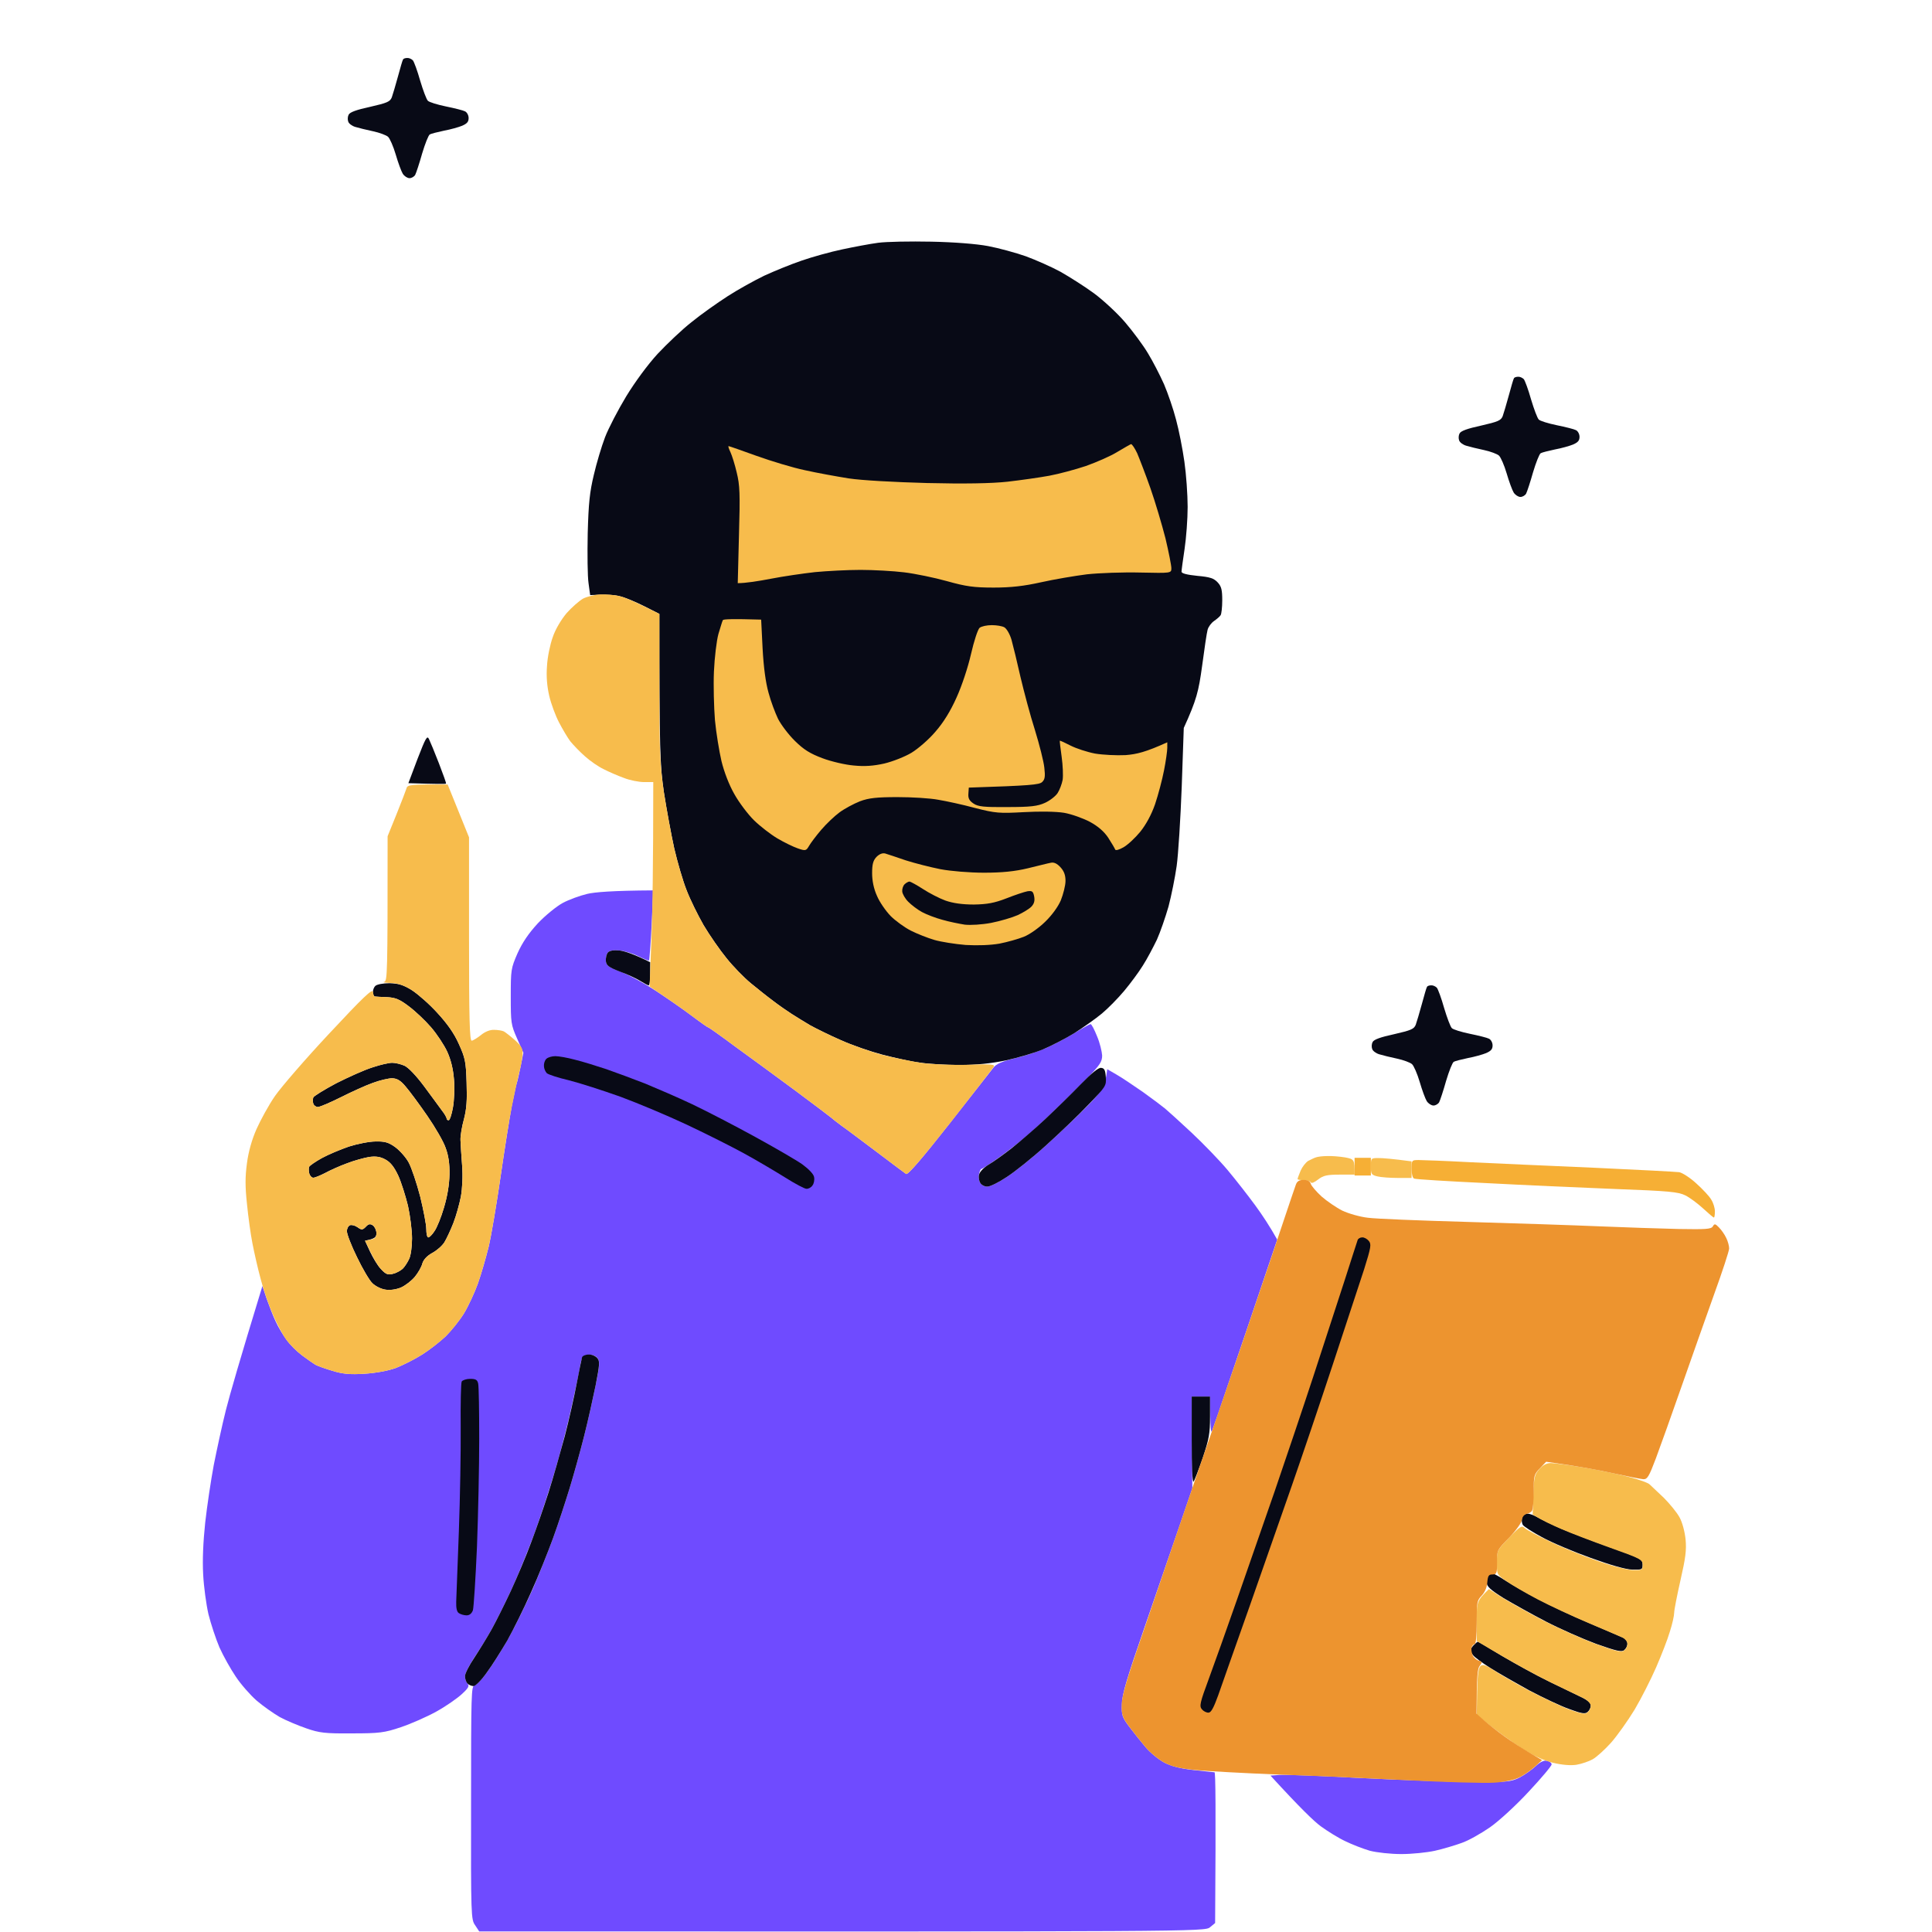 <svg width="200" height="200" viewBox="0 0 200 200" fill="none" xmlns="http://www.w3.org/2000/svg">
<path d="M58.248 93.477C58.881 93.133 60.019 92.722 60.777 92.538C61.536 92.355 63.39 92.195 67.626 92.172L67.457 95.765C67.352 97.755 67.226 99.403 67.184 99.426C67.141 99.471 66.657 99.265 66.088 98.991C65.54 98.716 64.676 98.442 64.149 98.396C63.517 98.335 63.109 98.403 62.927 98.602C62.779 98.785 62.695 99.174 62.716 99.494C62.779 99.952 63.011 100.135 64.254 100.592C65.076 100.913 66.678 101.782 67.837 102.537C68.996 103.292 70.682 104.459 71.567 105.123C72.473 105.809 73.253 106.358 73.316 106.358C73.379 106.358 74.58 107.205 75.992 108.258C77.425 109.287 80.249 111.369 82.272 112.857C84.295 114.367 86.002 115.648 86.066 115.717C86.129 115.785 86.592 116.151 87.119 116.54C87.646 116.906 89.311 118.165 90.807 119.286C92.303 120.43 93.673 121.437 93.8 121.528C93.989 121.643 95.507 119.858 98.225 116.403C100.522 113.474 102.587 110.843 102.819 110.546C103.135 110.134 103.704 109.882 105.032 109.562C106.022 109.333 107.476 108.852 108.298 108.486C109.12 108.12 110.427 107.434 111.249 106.93C112.07 106.427 112.808 106.015 112.892 106.015C112.998 106.015 113.293 106.587 113.567 107.274C113.862 107.96 114.072 108.875 114.094 109.264C114.094 109.905 113.862 110.248 112.66 111.484C111.881 112.285 110.532 113.634 109.668 114.458C108.804 115.305 107.476 116.54 106.718 117.227C105.959 117.89 104.547 119.011 103.557 119.721C102.566 120.43 101.702 121.002 101.597 121.002C101.513 121.002 101.407 121.254 101.344 121.574C101.281 121.894 101.365 122.306 101.491 122.489C101.639 122.695 101.976 122.855 102.229 122.833C102.503 122.833 103.388 122.398 104.21 121.849C105.032 121.322 106.865 119.858 108.277 118.577C109.668 117.318 111.628 115.465 112.597 114.458C114.157 112.857 114.389 112.536 114.62 110.683L115.569 111.232C116.095 111.529 117.318 112.353 118.308 113.04C119.299 113.749 120.331 114.527 120.605 114.756C120.879 114.984 122.101 116.083 123.324 117.227C124.546 118.371 126.232 120.11 127.075 121.116C127.918 122.123 129.203 123.771 129.941 124.777C130.678 125.784 131.479 126.997 132.217 128.324L130.615 133.06C129.73 135.691 128.255 140.039 127.328 142.739C126.422 145.439 125.579 147.864 125.473 148.116C125.347 148.436 125.284 147.933 125.263 144.569H123.366L123.429 154.065L122.101 157.954C121.364 160.105 119.741 164.819 118.477 168.48C116.664 173.696 116.159 175.39 116.138 176.396C116.095 177.563 116.159 177.769 116.938 178.799C117.402 179.417 118.161 180.355 118.624 180.904C119.088 181.453 119.931 182.139 120.521 182.46C121.259 182.849 122.186 183.077 123.577 183.238C124.672 183.352 125.642 183.466 125.726 183.466C125.832 183.466 125.874 186.967 125.789 199.071L125.263 199.506C124.736 199.963 124.125 199.963 49.608 199.941L49.187 199.3C48.765 198.705 48.744 198.408 48.765 186.601C48.765 175.298 48.786 174.543 49.123 174.474C49.334 174.429 49.945 173.788 50.472 173.033C51.02 172.301 52.011 170.699 52.685 169.509C53.338 168.319 54.434 166.1 55.108 164.59C55.762 163.08 56.731 160.654 57.258 159.213C57.785 157.771 58.543 155.438 58.965 154.065C59.386 152.692 60.061 150.267 60.461 148.688C60.861 147.109 61.388 144.729 61.662 143.402C62.105 141.229 62.105 140.908 61.831 140.565C61.641 140.336 61.283 140.222 60.883 140.268C60.314 140.336 60.229 140.451 60.061 141.366C59.976 141.938 59.576 143.837 59.176 145.599C58.796 147.361 58.038 150.289 57.49 152.12C56.963 153.95 55.993 156.879 55.361 158.641C54.708 160.403 53.633 163.057 52.959 164.521C52.263 166.008 51.336 167.885 50.873 168.708C50.409 169.532 49.608 170.836 49.081 171.614C48.554 172.415 48.133 173.262 48.133 173.513C48.133 173.765 48.238 174.108 48.386 174.268C48.618 174.52 48.512 174.726 47.817 175.367C47.353 175.801 46.173 176.625 45.183 177.174C44.192 177.723 42.527 178.456 41.495 178.799C39.809 179.371 39.261 179.439 36.437 179.439C33.676 179.462 33.065 179.394 31.696 178.913C30.831 178.616 29.588 178.089 28.956 177.746C28.324 177.38 27.249 176.625 26.575 176.053C25.921 175.481 24.931 174.36 24.404 173.559C23.877 172.781 23.119 171.431 22.718 170.539C22.339 169.646 21.833 168.113 21.58 167.107C21.348 166.1 21.096 164.247 21.032 162.988C20.948 161.478 21.032 159.625 21.243 157.611C21.433 155.918 21.833 153.241 22.128 151.662C22.444 150.083 22.992 147.521 23.392 145.942C23.793 144.363 24.805 140.84 27.165 133.129L27.607 134.456C27.86 135.165 28.261 136.218 28.535 136.79C28.787 137.362 29.314 138.231 29.672 138.712C30.031 139.215 30.747 139.924 31.274 140.313C31.801 140.702 32.412 141.137 32.644 141.274C32.876 141.412 33.676 141.686 34.435 141.915C35.468 142.235 36.269 142.304 37.702 142.212C38.84 142.144 40.146 141.915 40.968 141.618C41.727 141.32 42.949 140.702 43.708 140.222C44.466 139.741 45.541 138.895 46.131 138.346C46.7 137.774 47.564 136.721 48.028 135.966C48.47 135.234 49.123 133.838 49.461 132.9C49.798 131.962 50.304 130.2 50.599 129.01C50.873 127.821 51.42 124.571 51.821 121.803C52.221 119.034 52.748 115.74 52.98 114.481C53.233 113.223 53.465 112.147 53.507 112.079C53.549 112.01 53.718 111.301 54.181 108.99L53.528 107.502C52.896 106.084 52.875 105.878 52.875 103.155C52.875 100.387 52.896 100.249 53.57 98.693C54.076 97.572 54.708 96.634 55.677 95.582C56.457 94.758 57.616 93.82 58.248 93.477Z" fill="#6F4BFF"/>
<path d="M157.294 184.016C157.821 183.741 158.559 183.215 158.959 182.849C159.423 182.406 159.809 182.216 160.118 182.277C160.392 182.322 160.603 182.483 160.624 182.643C160.645 182.78 159.591 184.038 158.285 185.434C156.957 186.876 155.187 188.5 154.239 189.164C153.312 189.804 151.984 190.559 151.288 190.788C150.593 191.04 149.371 191.406 148.549 191.589C147.727 191.772 146.168 191.932 145.072 191.932C143.934 191.932 142.522 191.772 141.805 191.589C141.11 191.383 139.972 190.948 139.277 190.605C138.581 190.285 137.443 189.576 136.748 189.072C136.052 188.569 134.598 187.173 131.521 183.81L132.449 183.741C132.954 183.695 136.748 183.833 140.857 184.061C144.966 184.267 150.129 184.45 152.342 184.473C156.03 184.496 156.43 184.45 157.294 184.016Z" fill="#6F4BFF"/>
<path fill-rule="evenodd" clip-rule="evenodd" d="M96.392 25.017C98.752 25.063 101.091 25.246 102.292 25.475C103.388 25.681 105.137 26.162 106.191 26.528C107.245 26.917 108.846 27.626 109.774 28.129C110.701 28.656 112.26 29.639 113.23 30.349C114.22 31.081 115.674 32.431 116.475 33.369C117.276 34.307 118.35 35.749 118.835 36.572C119.341 37.396 120.079 38.837 120.5 39.776C120.9 40.714 121.469 42.361 121.743 43.437C122.038 44.512 122.418 46.457 122.607 47.784C122.797 49.111 122.945 51.216 122.945 52.474C122.945 53.733 122.797 55.701 122.628 56.822C122.46 57.943 122.312 59.018 122.312 59.178C122.312 59.361 122.86 59.499 123.956 59.613C125.263 59.728 125.663 59.865 126.063 60.3C126.443 60.712 126.527 61.078 126.527 62.153C126.527 62.862 126.443 63.572 126.358 63.686C126.274 63.823 125.979 64.075 125.684 64.281C125.389 64.487 125.094 64.876 125.01 65.196C124.925 65.493 124.673 67.187 124.441 68.948C124.083 71.557 123.872 72.449 122.544 75.355L122.333 81.418C122.207 84.759 121.975 88.466 121.807 89.656C121.638 90.845 121.259 92.722 120.964 93.843C120.648 94.941 120.121 96.474 119.762 97.275C119.383 98.053 118.751 99.266 118.308 99.952C117.887 100.638 117.002 101.828 116.37 102.583C115.737 103.338 114.705 104.391 114.073 104.917C113.44 105.443 112.176 106.336 111.249 106.93C110.321 107.503 108.846 108.258 107.982 108.624C107.118 108.99 105.39 109.493 104.147 109.768C102.608 110.088 101.049 110.248 99.342 110.248C97.951 110.248 96.076 110.134 95.191 109.997C94.284 109.882 92.556 109.493 91.334 109.173C90.112 108.852 88.173 108.189 87.014 107.663C85.855 107.159 84.443 106.45 83.853 106.13C83.284 105.786 82.42 105.26 81.956 104.963C81.493 104.665 80.629 104.07 80.039 103.613C79.448 103.178 78.416 102.354 77.721 101.782C77.025 101.21 75.887 100.043 75.213 99.197C74.517 98.35 73.442 96.794 72.831 95.765C72.241 94.735 71.441 93.111 71.082 92.172C70.703 91.234 70.134 89.267 69.797 87.825C69.481 86.384 68.996 83.752 68.722 81.99C68.322 79.153 68.258 77.918 68.258 63.549L66.678 62.748C65.814 62.313 64.676 61.833 64.149 61.718C63.622 61.581 62.737 61.512 61.093 61.604L60.925 60.368C60.819 59.682 60.798 57.371 60.84 55.22C60.925 52.062 61.051 50.919 61.473 49.157C61.747 47.967 62.273 46.205 62.632 45.267C62.99 44.329 63.98 42.43 64.823 41.034C65.73 39.547 67.057 37.739 68.09 36.618C69.059 35.588 70.619 34.101 71.588 33.346C72.536 32.568 74.222 31.378 75.318 30.669C76.414 29.96 78.121 29.022 79.111 28.541C80.102 28.084 81.83 27.374 82.968 26.985C84.085 26.596 85.981 26.07 87.183 25.818C88.363 25.567 90.049 25.246 90.913 25.132C91.777 25.017 94.242 24.972 96.392 25.017V25.017ZM44.403 76.499C44.529 76.751 44.993 77.872 45.436 79.016C45.878 80.16 46.215 81.098 46.173 81.121C46.152 81.167 45.267 81.167 42.275 81.075L43.223 78.558C44.066 76.385 44.213 76.11 44.403 76.499ZM64.149 98.396C64.676 98.465 65.603 98.762 67.31 99.609V100.798C67.31 101.462 67.247 102.011 67.141 102.011C67.057 101.988 66.657 101.782 66.256 101.531C65.856 101.279 64.908 100.844 64.149 100.57C63.011 100.135 62.779 99.952 62.716 99.494C62.695 99.174 62.779 98.785 62.927 98.602C63.109 98.404 63.517 98.335 64.149 98.396V98.396ZM40.315 101.782C41.242 101.805 41.748 101.943 42.654 102.515C43.286 102.926 44.487 103.979 45.288 104.871C46.3 105.97 47.016 106.976 47.501 108.075C48.154 109.516 48.239 109.905 48.302 112.079C48.365 113.909 48.302 114.801 48.028 115.854C47.817 116.609 47.648 117.593 47.669 118.028C47.691 118.462 47.754 119.652 47.838 120.659C47.922 121.78 47.859 123.016 47.712 123.862C47.564 124.617 47.227 125.853 46.932 126.608C46.637 127.363 46.215 128.255 46.005 128.599C45.773 128.965 45.225 129.445 44.761 129.697C44.213 129.994 43.855 130.383 43.729 130.772C43.644 131.138 43.286 131.756 42.949 132.168C42.612 132.58 41.959 133.083 41.495 133.289C40.968 133.495 40.357 133.587 39.851 133.495C39.43 133.426 38.84 133.129 38.545 132.831C38.25 132.557 37.533 131.344 36.964 130.154C36.374 128.965 35.91 127.752 35.91 127.454C35.91 127.18 36.058 126.905 36.227 126.837C36.395 126.768 36.753 126.86 37.006 127.043C37.428 127.34 37.533 127.34 37.87 126.997C38.144 126.699 38.313 126.654 38.608 126.86C38.797 126.997 38.966 127.363 38.966 127.66C38.966 128.072 38.819 128.232 37.786 128.438L38.313 129.582C38.608 130.2 39.093 131.024 39.43 131.367C39.914 131.893 40.146 132.008 40.652 131.87C40.989 131.802 41.453 131.55 41.685 131.344C41.895 131.138 42.19 130.681 42.359 130.315C42.528 129.971 42.654 129.033 42.654 128.21C42.654 127.386 42.464 125.876 42.233 124.823C41.98 123.794 41.537 122.375 41.221 121.689C40.8 120.796 40.42 120.316 39.914 120.041C39.388 119.744 38.924 119.675 38.228 119.767C37.702 119.858 36.669 120.133 35.91 120.43C35.152 120.705 34.14 121.162 33.634 121.437C33.15 121.689 32.602 121.917 32.433 121.917C32.265 121.917 32.075 121.711 32.012 121.46C31.949 121.208 31.949 120.888 32.012 120.773C32.075 120.659 32.665 120.247 33.318 119.881C33.993 119.515 35.257 118.989 36.121 118.691C36.985 118.417 38.228 118.165 38.882 118.165C39.83 118.142 40.23 118.256 40.926 118.76C41.411 119.126 42.043 119.835 42.317 120.361C42.612 120.911 43.139 122.489 43.497 123.862C43.834 125.235 44.129 126.768 44.129 127.226C44.129 127.706 44.213 128.095 44.34 128.095C44.445 128.095 44.74 127.821 44.972 127.454C45.225 127.111 45.667 126.013 45.962 125.006C46.321 123.794 46.51 122.627 46.532 121.574C46.553 120.476 46.426 119.606 46.131 118.828C45.92 118.188 45.056 116.701 44.234 115.511C43.413 114.321 42.401 112.948 42.001 112.491C41.474 111.85 41.116 111.644 40.589 111.621C40.23 111.621 39.324 111.827 38.587 112.102C37.87 112.353 36.374 113.04 35.278 113.589C34.182 114.138 33.108 114.596 32.897 114.596C32.707 114.596 32.496 114.435 32.433 114.252C32.37 114.069 32.37 113.772 32.433 113.612C32.475 113.474 33.55 112.811 34.794 112.147C36.058 111.507 37.723 110.752 38.545 110.5C39.345 110.225 40.273 110.019 40.589 110.019C40.926 110.019 41.495 110.157 41.853 110.317C42.275 110.5 43.075 111.346 43.897 112.445C44.635 113.429 45.457 114.573 45.731 114.939C46.026 115.305 46.236 115.694 46.236 115.785C46.236 115.9 46.321 115.968 46.447 115.968C46.553 115.968 46.763 115.373 46.89 114.641C47.016 113.932 47.079 112.628 46.995 111.735C46.911 110.66 46.679 109.722 46.3 108.875C45.984 108.189 45.225 107.045 44.635 106.358C44.045 105.672 43.012 104.688 42.338 104.185C41.347 103.43 40.926 103.27 40.041 103.224C39.451 103.201 38.903 103.178 38.797 103.155C38.713 103.155 38.629 102.972 38.608 102.743C38.587 102.515 38.692 102.217 38.861 102.057C39.029 101.897 39.683 101.782 40.315 101.782V101.782ZM113.988 110.546C114.325 110.569 114.431 110.797 114.473 111.507C114.536 112.399 114.473 112.491 112.682 114.344C111.67 115.419 109.668 117.318 108.277 118.577C106.865 119.858 105.032 121.322 104.21 121.849C103.388 122.398 102.503 122.833 102.229 122.833C101.976 122.855 101.639 122.695 101.492 122.489C101.365 122.306 101.281 121.917 101.344 121.62C101.407 121.322 101.808 120.888 102.335 120.567C102.84 120.27 103.894 119.515 104.716 118.874C105.517 118.234 107.097 116.884 108.193 115.854C109.289 114.824 110.954 113.2 111.881 112.239C112.998 111.095 113.714 110.5 113.988 110.546ZM60.925 140.222C61.262 140.199 61.662 140.382 61.831 140.588C62.105 140.908 62.084 141.229 61.662 143.402C61.388 144.729 60.862 147.109 60.461 148.688C60.061 150.267 59.386 152.692 58.965 154.065C58.544 155.438 57.785 157.771 57.258 159.213C56.731 160.654 55.72 163.194 54.982 164.819C54.266 166.443 53.149 168.686 52.538 169.784C51.905 170.859 50.957 172.392 50.388 173.147C49.84 173.925 49.229 174.543 49.018 174.543C48.828 174.543 48.533 174.429 48.386 174.268C48.239 174.108 48.133 173.765 48.133 173.513C48.133 173.262 48.555 172.415 49.081 171.637C49.608 170.836 50.409 169.532 50.873 168.708C51.336 167.885 52.242 166.054 52.896 164.659C53.549 163.24 54.497 160.998 54.982 159.671C55.488 158.343 56.289 156.033 56.773 154.522C57.258 153.012 57.996 150.381 58.459 148.688C58.902 146.995 59.45 144.524 59.703 143.196C59.955 141.869 60.208 140.657 60.251 140.519C60.293 140.359 60.609 140.222 60.925 140.222V140.222ZM123.366 144.569H125.263V146.629C125.263 148.436 125.157 148.962 124.504 150.93C124.083 152.143 123.661 153.264 123.556 153.378C123.429 153.516 123.366 151.777 123.366 149.1V144.569ZM158.138 156.696C158.369 156.696 158.854 156.879 159.233 157.108C159.613 157.337 160.687 157.84 161.615 158.252C162.542 158.641 164.818 159.51 166.672 160.174C169.833 161.295 170.044 161.409 170.044 161.959C170.044 162.485 169.981 162.508 168.99 162.485C168.337 162.485 166.693 162.004 164.67 161.272C162.879 160.632 160.603 159.671 159.613 159.121C158.643 158.595 157.737 158.023 157.632 157.84C157.526 157.634 157.505 157.314 157.569 157.085C157.653 156.856 157.885 156.696 158.138 156.696V156.696ZM154.429 162.851C154.555 162.851 155.187 163.194 155.819 163.606C156.452 164.018 157.969 164.887 159.191 165.528C160.413 166.169 162.774 167.29 164.46 167.999C166.145 168.708 167.726 169.395 167.979 169.509C168.253 169.624 168.464 169.898 168.464 170.127C168.485 170.356 168.337 170.653 168.147 170.813C167.895 171.042 167.368 170.928 165.239 170.173C163.827 169.647 161.488 168.617 160.034 167.862C158.58 167.107 156.62 166.008 155.651 165.436C154.239 164.544 153.923 164.247 153.881 163.766C153.86 163.423 153.923 163.103 154.028 163.011C154.112 162.92 154.302 162.851 154.429 162.851V162.851ZM152.996 169.967C153.038 169.944 154.197 170.63 155.545 171.454C156.915 172.255 159.065 173.445 160.35 174.063C161.615 174.68 163.111 175.39 163.659 175.664C164.291 175.962 164.67 176.282 164.67 176.534C164.691 176.762 164.544 177.06 164.354 177.22C164.101 177.449 163.743 177.403 162.458 176.923C161.594 176.625 159.718 175.733 158.285 174.978C156.873 174.2 155.04 173.147 154.239 172.644C153.417 172.118 152.637 171.546 152.49 171.34C152.342 171.157 152.216 170.905 152.216 170.836C152.216 170.745 152.363 170.516 152.553 170.31C152.743 170.127 152.932 169.944 152.996 169.944V169.967Z" fill="#080A16"/>
<path d="M58.648 63.48C59.175 62.885 59.955 62.199 60.355 61.97C60.756 61.764 61.557 61.558 62.147 61.535C62.716 61.512 63.622 61.581 64.149 61.718C64.676 61.833 65.814 62.313 68.258 63.549V71.168C68.258 77.918 68.321 79.153 68.722 81.99C68.996 83.752 69.48 86.384 69.796 87.825C70.134 89.266 70.703 91.234 71.082 92.172C71.44 93.111 72.241 94.735 72.831 95.765C73.442 96.794 74.517 98.35 75.212 99.197C75.887 100.043 77.025 101.21 77.72 101.782C78.416 102.354 79.448 103.178 80.038 103.613C80.628 104.07 81.492 104.665 81.956 104.963C82.42 105.26 83.263 105.786 83.853 106.13C84.422 106.45 85.855 107.159 87.014 107.663C88.173 108.189 90.112 108.875 91.334 109.196C92.556 109.516 94.41 109.882 95.443 110.042C96.476 110.18 98.625 110.271 100.206 110.225C102.756 110.134 103.051 110.18 102.84 110.477C102.714 110.683 100.69 113.268 98.351 116.266C95.549 119.812 93.989 121.643 93.799 121.528C93.673 121.437 92.303 120.43 90.807 119.286C89.311 118.165 87.646 116.906 87.119 116.54C86.592 116.151 86.129 115.785 86.065 115.717C86.002 115.648 84.295 114.367 82.272 112.857C80.249 111.369 77.425 109.287 75.992 108.258C74.58 107.205 73.379 106.358 73.316 106.358C73.252 106.358 72.473 105.809 71.588 105.146C70.682 104.459 69.333 103.521 67.247 102.125L67.436 97.206C67.542 94.506 67.626 89.747 67.626 80.961H66.678C66.151 80.961 65.202 80.778 64.57 80.526C63.938 80.297 62.99 79.885 62.463 79.611C61.936 79.359 61.072 78.764 60.545 78.284C59.997 77.803 59.323 77.094 59.028 76.728C58.754 76.362 58.227 75.469 57.869 74.783C57.511 74.097 57.047 72.861 56.857 72.037C56.625 71.031 56.541 70.024 56.625 68.948C56.668 68.056 56.942 66.729 57.215 65.974C57.489 65.15 58.08 64.166 58.648 63.48Z" fill="#F7BC4C"/>
<path d="M41.052 84.278C41.558 83.02 42.021 81.807 42.085 81.602V81.579C42.211 81.235 42.506 81.19 46.342 81.213L48.554 86.681V97.206C48.554 105.466 48.617 107.731 48.828 107.731C48.955 107.731 49.397 107.457 49.776 107.159C50.177 106.816 50.725 106.587 51.146 106.61C51.505 106.61 51.968 106.679 52.158 106.77C52.326 106.862 52.853 107.274 53.317 107.686C53.991 108.303 54.139 108.555 54.097 109.173C54.075 109.562 53.907 110.477 53.717 111.163C53.549 111.85 53.212 113.406 52.98 114.595C52.727 115.785 52.221 119.034 51.821 121.803C51.42 124.571 50.872 127.821 50.598 129.01C50.303 130.2 49.798 131.962 49.46 132.9C49.123 133.838 48.47 135.234 48.027 135.966C47.564 136.721 46.721 137.774 46.131 138.346C45.562 138.895 44.466 139.741 43.707 140.222C42.949 140.702 41.726 141.32 40.968 141.618C40.146 141.915 38.839 142.144 37.701 142.213C36.268 142.304 35.468 142.235 34.435 141.915C33.676 141.686 32.876 141.412 32.644 141.274C32.412 141.137 31.801 140.702 31.274 140.313C30.747 139.924 30.03 139.215 29.651 138.712C29.293 138.231 28.661 137.041 28.26 136.103C27.839 135.165 27.27 133.518 26.996 132.442C26.701 131.367 26.322 129.697 26.132 128.713C25.942 127.752 25.689 125.899 25.563 124.594C25.373 122.833 25.373 121.826 25.563 120.43C25.71 119.263 26.069 117.982 26.553 116.884C26.975 115.945 27.818 114.39 28.471 113.451C29.124 112.513 31.653 109.585 34.098 106.976C37.596 103.224 38.565 102.309 38.608 102.675C38.629 102.949 38.713 103.155 38.818 103.155C38.903 103.178 39.45 103.201 40.041 103.224C40.926 103.27 41.347 103.43 42.337 104.185C43.012 104.688 44.044 105.672 44.635 106.358C45.225 107.045 45.983 108.189 46.299 108.875C46.679 109.722 46.91 110.66 46.995 111.735C47.079 112.628 47.016 113.932 46.889 114.641C46.763 115.373 46.573 115.968 46.447 115.968C46.32 115.968 46.236 115.9 46.236 115.785C46.236 115.694 46.025 115.305 45.73 114.939C45.456 114.573 44.635 113.429 43.897 112.445C43.075 111.346 42.274 110.5 41.874 110.317C41.495 110.157 40.926 110.019 40.609 110.019C40.272 110.019 39.345 110.225 38.544 110.5C37.743 110.752 36.058 111.507 34.793 112.147C33.55 112.811 32.475 113.474 32.433 113.612C32.37 113.772 32.37 114.069 32.433 114.252C32.496 114.435 32.707 114.595 32.918 114.595C33.107 114.595 34.182 114.138 35.278 113.589C36.374 113.04 37.87 112.353 38.608 112.101C39.324 111.827 40.23 111.621 40.609 111.621C41.115 111.644 41.474 111.85 42 112.49C42.401 112.948 43.412 114.321 44.234 115.511C45.056 116.701 45.92 118.188 46.131 118.828C46.426 119.606 46.552 120.476 46.531 121.574C46.51 122.627 46.32 123.794 45.962 125.006C45.667 126.013 45.225 127.111 44.972 127.454C44.74 127.821 44.466 128.095 44.34 128.095C44.213 128.095 44.129 127.706 44.129 127.226C44.129 126.768 43.834 125.235 43.497 123.862C43.138 122.489 42.611 120.911 42.316 120.361C42.042 119.835 41.41 119.126 40.926 118.76C40.23 118.256 39.83 118.142 38.881 118.165C38.228 118.165 36.985 118.417 36.121 118.691C35.257 118.989 33.992 119.515 33.339 119.881C32.665 120.247 32.075 120.659 32.011 120.773C31.948 120.888 31.948 121.208 32.011 121.46C32.075 121.711 32.264 121.917 32.433 121.917C32.602 121.917 33.149 121.688 33.655 121.437C34.14 121.162 35.151 120.705 35.91 120.43C36.669 120.133 37.701 119.858 38.228 119.767C38.924 119.675 39.387 119.744 39.914 120.041C40.42 120.316 40.799 120.796 41.221 121.688C41.537 122.375 41.979 123.794 42.232 124.823C42.464 125.876 42.654 127.386 42.654 128.21C42.654 129.033 42.527 129.971 42.359 130.315C42.19 130.681 41.895 131.138 41.684 131.344C41.452 131.55 41.01 131.802 40.652 131.87C40.146 132.008 39.914 131.893 39.429 131.367C39.092 131.024 38.608 130.2 37.786 128.438L38.376 128.324C38.818 128.232 38.966 128.072 38.966 127.66C38.966 127.363 38.797 126.997 38.608 126.86C38.312 126.654 38.144 126.699 37.87 126.997C37.533 127.34 37.427 127.34 37.027 127.043C36.753 126.86 36.395 126.768 36.226 126.837C36.058 126.905 35.91 127.18 35.91 127.454C35.91 127.752 36.374 128.965 36.964 130.154C37.533 131.344 38.249 132.557 38.544 132.831C38.839 133.129 39.429 133.426 39.872 133.495C40.357 133.586 40.968 133.495 41.495 133.289C41.958 133.083 42.611 132.58 42.949 132.168C43.286 131.756 43.644 131.138 43.728 130.772C43.855 130.383 44.213 129.994 44.761 129.697C45.225 129.445 45.773 128.965 46.004 128.598C46.215 128.255 46.636 127.363 46.932 126.608C47.227 125.853 47.564 124.617 47.711 123.862C47.859 123.016 47.922 121.78 47.838 120.659C47.753 119.652 47.69 118.462 47.669 118.028C47.648 117.593 47.817 116.609 48.027 115.854C48.301 114.801 48.365 113.909 48.301 112.079C48.238 109.905 48.154 109.516 47.501 108.074C47.016 106.976 46.299 105.969 45.288 104.871C44.487 103.979 43.286 102.926 42.654 102.514C41.811 101.988 41.2 101.782 40.441 101.759C39.872 101.737 39.556 101.691 39.767 101.645C40.104 101.553 40.125 101.004 40.125 86.567L41.052 84.278Z" fill="#F7BC4C"/>
<path d="M135.483 120.147C135.747 120.014 136.065 119.855 136.221 119.812C136.389 119.744 136.916 119.675 137.38 119.675C137.843 119.652 138.665 119.721 139.234 119.812C140.204 119.995 140.225 120.018 140.225 121.597H138.665C137.38 121.597 136.979 121.689 136.452 122.1C136.073 122.398 135.757 122.535 135.694 122.398C135.631 122.283 135.293 122.169 134.956 122.169C134.619 122.169 134.324 122.123 134.324 122.055C134.324 121.986 134.471 121.597 134.64 121.185C134.809 120.796 135.167 120.339 135.42 120.178L135.483 120.147Z" fill="#F7BC4C"/>
<path d="M142.585 121.78C141.953 121.62 141.91 121.528 141.91 120.728C141.91 119.904 141.932 119.881 142.69 119.881C143.133 119.881 144.081 119.95 146.125 120.224V121.94H144.692C143.912 121.94 142.964 121.872 142.585 121.78Z" fill="#F7BC4C"/>
<path d="M158.727 154.751C158.79 152.921 158.854 152.646 159.359 152.074C159.718 151.662 160.118 151.456 160.54 151.456C160.898 151.456 162.436 151.662 163.932 151.914C165.429 152.166 167.515 152.6 168.569 152.875C169.622 153.149 170.613 153.493 170.781 153.676C170.95 153.836 171.603 154.454 172.235 155.049C172.847 155.666 173.584 156.559 173.858 157.062C174.153 157.588 174.406 158.549 174.49 159.35C174.596 160.471 174.49 161.272 173.963 163.583C173.605 165.162 173.31 166.672 173.31 166.947C173.31 167.244 173.121 168.113 172.868 168.891C172.636 169.692 171.983 171.363 171.435 172.621C170.887 173.879 169.896 175.824 169.222 176.968C168.526 178.112 167.452 179.622 166.798 180.378C166.145 181.11 165.281 181.888 164.881 182.116C164.48 182.345 163.722 182.597 163.195 182.688C162.605 182.78 161.699 182.711 160.771 182.483C159.76 182.231 158.706 181.75 157.442 180.927C156.43 180.263 154.976 179.234 152.869 177.54L152.911 175.115C152.953 173.239 153.058 172.621 153.29 172.438C153.522 172.278 153.859 172.392 154.555 172.85C155.081 173.216 156.704 174.154 158.179 174.955C159.676 175.733 161.593 176.648 162.457 176.968C163.743 177.426 164.101 177.495 164.354 177.243C164.544 177.106 164.691 176.785 164.67 176.556C164.67 176.351 164.375 176.03 163.975 175.824C163.616 175.641 162.057 174.909 160.561 174.177C159.064 173.445 156.704 172.186 152.869 169.875V167.816C152.869 165.803 152.869 165.734 154.133 164.498L155.334 165.276C156.009 165.711 157.926 166.786 159.612 167.679C161.298 168.548 163.827 169.692 165.239 170.196C167.367 170.974 167.894 171.088 168.147 170.836C168.337 170.699 168.484 170.379 168.463 170.15C168.463 169.944 168.253 169.669 167.979 169.532C167.726 169.418 166.145 168.731 164.459 168.022C162.773 167.313 160.413 166.214 159.191 165.574C157.969 164.933 156.514 164.086 155.967 163.697C154.955 163.011 154.955 163.011 154.955 161.753C154.955 160.517 154.976 160.471 156.241 159.167C157.379 157.977 157.547 157.886 157.863 158.206C158.074 158.389 159.191 158.984 160.35 159.533C161.509 160.105 163.701 160.998 165.197 161.524C166.735 162.073 168.4 162.508 168.99 162.531C169.981 162.553 170.044 162.531 170.044 161.981C170.044 161.455 169.833 161.341 166.672 160.22C164.818 159.556 162.542 158.687 161.614 158.275C160.687 157.886 159.633 157.382 158.664 156.788L158.727 154.751Z" fill="#F7BC4C"/>
<path d="M132.954 126.15C133.502 124.526 134.029 122.947 134.134 122.672C134.261 122.283 134.493 122.146 134.956 122.146C135.378 122.146 135.623 122.283 135.694 122.558C135.757 122.764 136.263 123.359 136.811 123.862C137.359 124.343 138.328 125.006 138.96 125.326C139.592 125.624 140.772 125.967 141.594 126.059C142.395 126.173 147.052 126.356 151.92 126.493C156.788 126.631 162.942 126.837 165.618 126.951C168.274 127.065 171.961 127.18 173.795 127.226C176.577 127.271 177.146 127.248 177.314 126.951C177.483 126.653 177.567 126.676 177.946 127.065C178.199 127.317 178.536 127.798 178.705 128.164C178.874 128.507 179 128.987 179 129.239C179 129.491 178.305 131.619 177.441 133.998C176.598 136.355 175.08 140.656 174.069 143.539C173.057 146.445 171.856 149.786 171.414 150.976C170.697 152.875 170.528 153.149 170.107 153.126C169.833 153.104 168.442 152.829 166.988 152.509C165.534 152.188 163.384 151.777 160.055 151.319L159.402 152.005C158.79 152.646 158.769 152.783 158.769 154.408C158.769 155.346 158.685 156.238 158.601 156.376C158.516 156.536 158.264 156.673 158.032 156.719C157.779 156.787 157.589 157.016 157.547 157.337C157.526 157.611 156.936 158.435 156.24 159.167C154.976 160.448 154.955 160.494 154.976 161.73C154.976 162.874 154.934 162.988 154.491 162.988C154.112 162.988 154.028 163.125 153.965 163.789C153.943 164.292 153.712 164.819 153.396 165.162C152.89 165.688 152.869 165.871 152.869 167.976C152.869 169.303 152.784 170.195 152.658 170.195C152.553 170.195 152.405 170.356 152.342 170.539C152.279 170.722 152.342 171.088 152.447 171.34C152.553 171.591 152.848 171.843 153.079 171.912C153.459 172.003 153.459 172.072 153.185 172.438C152.953 172.712 152.869 173.445 152.848 177.403L153.648 178.112C154.091 178.501 155.018 179.233 155.714 179.737C156.409 180.24 157.568 181.018 159.633 182.208L158.833 182.94C158.39 183.329 157.652 183.832 157.189 184.038C156.725 184.267 155.587 184.496 154.66 184.542C153.733 184.61 149.708 184.496 145.704 184.29C141.7 184.084 135.63 183.81 132.217 183.695C128.803 183.558 125.009 183.352 123.787 183.238C122.164 183.077 121.3 182.871 120.521 182.46C119.931 182.139 119.088 181.453 118.624 180.904C118.16 180.355 117.402 179.416 116.938 178.799C116.201 177.815 116.095 177.54 116.116 176.511C116.116 175.618 116.622 173.879 118.266 169.166C119.425 165.78 121.343 160.151 122.523 156.696L122.523 156.696C123.703 153.241 124.883 149.786 125.157 149.031C125.431 148.276 126.253 145.85 127.011 143.654C127.77 141.457 129.203 137.293 130.172 134.387C131.163 131.504 132.406 127.798 132.954 126.15Z" fill="#ED942F"/>
<path d="M140.225 121.689V120.773V119.858H141.911V121.689H140.225Z" fill="#F6AF35"/>
<path d="M146.399 122.009C146.231 121.963 146.125 121.528 146.125 121.002C146.125 120.11 146.147 120.087 146.863 120.087C147.263 120.087 149.708 120.178 152.279 120.316C154.871 120.43 160.624 120.705 165.092 120.888C169.559 121.094 173.5 121.3 173.837 121.345C174.174 121.414 174.996 121.94 175.629 122.535C176.261 123.107 176.956 123.839 177.146 124.183C177.357 124.503 177.525 125.052 177.525 125.395C177.525 125.761 177.483 126.036 177.42 126.036C177.357 126.036 176.872 125.624 176.303 125.098C175.755 124.594 174.933 123.977 174.47 123.748C173.732 123.382 172.763 123.29 167.199 123.084C163.659 122.947 157.59 122.672 153.712 122.467C149.834 122.284 146.526 122.078 146.399 122.009Z" fill="#F6AF35"/>
<path d="M56.309 110.363C56.288 110.088 56.394 109.768 56.562 109.608C56.731 109.447 57.152 109.333 57.489 109.333C57.848 109.333 58.754 109.493 59.513 109.699C60.271 109.882 61.746 110.34 62.779 110.683C63.812 111.049 65.624 111.713 66.783 112.17C67.942 112.651 70.134 113.589 71.63 114.298C73.126 115.007 76.076 116.54 78.163 117.684C80.249 118.829 82.462 120.11 83.073 120.545C83.726 121.025 84.232 121.551 84.274 121.849C84.337 122.146 84.253 122.535 84.106 122.718C83.979 122.924 83.684 123.084 83.473 123.061C83.284 123.061 82.293 122.535 81.282 121.895C80.249 121.254 78.289 120.087 76.898 119.332C75.507 118.577 72.852 117.25 70.998 116.38C69.143 115.511 66.109 114.229 64.254 113.543C62.4 112.88 59.976 112.102 58.88 111.827C57.785 111.575 56.752 111.232 56.604 111.095C56.457 110.935 56.309 110.614 56.309 110.363Z" fill="#080A16"/>
<path d="M139.192 132.557C139.887 130.406 140.478 128.53 140.541 128.37C140.583 128.232 140.794 128.095 141.004 128.095C141.215 128.072 141.531 128.255 141.7 128.461C141.974 128.804 141.932 129.102 141.215 131.39C140.751 132.786 139.297 137.225 137.97 141.252C136.642 145.279 134.745 150.884 133.755 153.722C132.765 156.559 130.784 162.21 129.351 166.306C127.897 170.402 126.442 174.543 126.105 175.504C125.642 176.785 125.368 177.289 125.115 177.289C124.904 177.312 124.588 177.151 124.419 176.946C124.145 176.625 124.209 176.282 125.136 173.788C125.705 172.255 127.011 168.571 128.044 165.62C129.077 162.668 130.826 157.611 131.943 154.408C133.039 151.205 134.851 145.851 135.947 142.51C137.043 139.169 138.497 134.685 139.192 132.557Z" fill="#080A16"/>
<path d="M47.69 147.773C47.669 145.324 47.711 143.174 47.796 143.013C47.88 142.876 48.28 142.739 48.66 142.739C49.25 142.739 49.418 142.83 49.503 143.242C49.566 143.54 49.608 146.079 49.608 148.917C49.608 151.754 49.503 156.788 49.376 160.128C49.229 163.469 49.039 166.42 48.955 166.695C48.828 167.038 48.596 167.221 48.301 167.221C48.027 167.221 47.669 167.107 47.501 166.992C47.29 166.855 47.206 166.466 47.227 165.803L47.234 165.615C47.268 164.719 47.385 161.7 47.501 158.527C47.627 155.072 47.711 150.221 47.69 147.773Z" fill="#080A16"/>
<path d="M112.408 48.241C113.504 47.852 114.979 47.212 115.674 46.777C116.37 46.365 117.002 45.999 117.086 45.976C117.192 45.976 117.466 46.388 117.718 46.914C117.95 47.463 118.582 49.088 119.088 50.529C119.594 51.971 120.289 54.328 120.648 55.723C120.985 57.142 121.259 58.538 121.259 58.812C121.259 59.338 121.259 59.338 118.056 59.27C116.285 59.224 113.778 59.316 112.513 59.453C111.249 59.613 109.099 59.979 107.772 60.276C106.023 60.666 104.674 60.826 102.862 60.826C100.817 60.826 99.996 60.711 98.036 60.162C96.729 59.796 94.727 59.384 93.589 59.247C92.472 59.11 90.428 58.995 89.079 58.995C87.71 58.995 85.602 59.11 84.38 59.224C83.158 59.361 81.092 59.659 79.807 59.91C78.5 60.162 77.194 60.368 76.372 60.368L76.498 55.38C76.625 51.101 76.583 50.209 76.267 48.928C76.077 48.104 75.782 47.166 75.613 46.8C75.445 46.457 75.36 46.182 75.424 46.182C75.487 46.182 76.793 46.64 78.311 47.189C79.849 47.738 82.104 48.424 83.326 48.676C84.549 48.951 86.572 49.317 87.857 49.523C89.206 49.728 92.578 49.912 95.97 50.003C99.764 50.095 102.63 50.049 104.295 49.866C105.685 49.706 107.624 49.431 108.615 49.248C109.605 49.065 111.312 48.607 112.408 48.241Z" fill="#F7BC4C"/>
<path d="M74.37 65.631C74.581 64.944 74.77 64.281 74.834 64.189C74.897 64.098 75.803 64.052 78.795 64.143L78.943 67.118C79.048 69.063 79.259 70.641 79.554 71.694C79.786 72.586 80.249 73.799 80.544 74.417C80.861 75.035 81.64 76.064 82.294 76.705C83.2 77.597 83.853 78.009 85.139 78.49C86.045 78.833 87.52 79.176 88.384 79.245C89.501 79.359 90.428 79.29 91.545 79.039C92.409 78.833 93.695 78.329 94.369 77.918C95.043 77.506 96.16 76.545 96.834 75.744C97.663 74.798 98.394 73.616 99.026 72.197C99.574 70.985 100.206 69.086 100.522 67.69C100.838 66.317 101.218 65.173 101.407 64.99C101.618 64.83 102.166 64.715 102.672 64.715C103.157 64.715 103.747 64.807 103.978 64.944C104.21 65.082 104.547 65.653 104.716 66.248C104.885 66.866 105.306 68.582 105.643 70.092C106.001 71.603 106.655 74.074 107.139 75.584C107.603 77.094 108.046 78.833 108.109 79.473C108.214 80.389 108.172 80.686 107.877 80.961C107.582 81.235 106.676 81.327 100.291 81.533L100.248 82.15C100.206 82.631 100.333 82.883 100.775 83.18C101.239 83.501 101.871 83.569 104.295 83.546C106.697 83.546 107.413 83.455 108.172 83.112C108.678 82.883 109.268 82.425 109.479 82.105C109.689 81.784 109.921 81.167 110.005 80.732C110.069 80.297 110.027 79.222 109.9 78.329C109.774 77.437 109.689 76.705 109.71 76.682C109.753 76.659 110.258 76.888 110.827 77.185C111.417 77.483 112.534 77.849 113.356 78.009C114.178 78.146 115.59 78.215 116.517 78.169C117.676 78.078 118.625 77.849 120.837 76.842V77.414C120.837 77.734 120.69 78.787 120.5 79.748C120.31 80.732 119.889 82.311 119.573 83.249C119.194 84.347 118.625 85.377 118.035 86.109C117.529 86.727 116.749 87.459 116.306 87.71C115.864 87.962 115.485 88.077 115.442 87.939C115.4 87.825 115.084 87.276 114.726 86.727C114.304 86.086 113.672 85.537 112.829 85.079C112.134 84.713 110.933 84.278 110.153 84.141C109.289 84.004 107.624 83.981 105.98 84.073C103.473 84.21 103.051 84.187 100.923 83.638C99.658 83.294 97.951 82.928 97.129 82.791C96.308 82.631 94.411 82.517 92.915 82.517C90.765 82.517 89.922 82.608 89.016 82.951C88.384 83.203 87.436 83.706 86.909 84.095C86.382 84.484 85.539 85.285 85.012 85.903C84.485 86.521 83.916 87.276 83.748 87.573C83.453 88.077 83.389 88.1 82.589 87.825C82.125 87.665 81.177 87.207 80.481 86.795C79.786 86.383 78.69 85.537 78.058 84.919C77.426 84.301 76.498 83.066 76.014 82.196C75.466 81.235 74.96 79.908 74.686 78.787C74.454 77.78 74.138 75.881 74.012 74.554C73.906 73.227 73.843 70.962 73.906 69.52C73.969 68.079 74.18 66.317 74.37 65.631Z" fill="#F7BC4C"/>
<path d="M90.281 90.388C90.281 89.472 90.386 89.083 90.723 88.717C91.018 88.42 91.334 88.282 91.629 88.351C91.861 88.42 92.831 88.74 93.758 89.061C94.685 89.358 96.308 89.77 97.34 89.976C98.415 90.182 100.396 90.342 101.871 90.342C103.726 90.342 105.074 90.204 106.402 89.884C107.456 89.632 108.509 89.358 108.783 89.312C109.099 89.243 109.415 89.381 109.774 89.77C110.153 90.182 110.301 90.594 110.301 91.188C110.301 91.669 110.069 92.561 109.816 93.202C109.521 93.888 108.867 94.781 108.172 95.444C107.54 96.062 106.57 96.748 105.98 96.977C105.411 97.206 104.273 97.526 103.452 97.686C102.524 97.847 101.218 97.892 99.974 97.824C98.879 97.732 97.403 97.503 96.708 97.297C96.013 97.092 94.917 96.657 94.284 96.337C93.652 96.016 92.704 95.33 92.198 94.826C91.692 94.3 91.039 93.362 90.786 92.744C90.449 92.012 90.281 91.165 90.281 90.388Z" fill="#F7BC4C"/>
<path d="M93.399 92.287C93.378 92.012 93.484 91.692 93.652 91.532C93.821 91.371 94.052 91.257 94.158 91.257C94.284 91.28 94.916 91.623 95.549 92.035C96.181 92.447 97.235 92.996 97.867 93.225C98.647 93.499 99.616 93.637 100.817 93.637C102.208 93.614 102.946 93.477 104.189 92.996C105.053 92.653 106.022 92.332 106.359 92.264C106.844 92.195 106.95 92.264 107.055 92.79C107.139 93.248 107.055 93.545 106.781 93.843C106.57 94.071 105.938 94.46 105.348 94.735C104.779 94.987 103.536 95.353 102.608 95.536C101.639 95.719 100.48 95.787 99.869 95.719C99.3 95.627 98.246 95.421 97.551 95.215C96.855 95.032 95.907 94.666 95.443 94.415C94.98 94.163 94.347 93.682 94.01 93.339C93.694 93.019 93.42 92.538 93.399 92.287Z" fill="#080A16"/>
<path d="M148.74 102.247C148.597 102.104 148.332 101.982 148.149 102.002C147.965 102.002 147.761 102.063 147.72 102.165C147.659 102.247 147.435 103.042 147.19 103.94C146.945 104.837 146.66 105.796 146.558 106.081C146.374 106.53 146.089 106.652 144.314 107.06C142.907 107.366 142.214 107.611 142.091 107.876C141.989 108.06 141.969 108.386 142.05 108.59C142.112 108.794 142.438 109.039 142.785 109.141C143.111 109.243 143.947 109.447 144.62 109.589C145.293 109.732 145.987 109.997 146.17 110.16C146.354 110.324 146.721 111.16 146.966 111.996C147.21 112.832 147.537 113.73 147.7 113.995C147.863 114.239 148.169 114.443 148.393 114.443C148.618 114.443 148.883 114.28 148.985 114.097C149.087 113.893 149.413 112.914 149.699 111.894C150.005 110.874 150.351 109.997 150.494 109.916C150.637 109.834 151.289 109.671 151.962 109.528C152.636 109.406 153.492 109.161 153.839 109.018C154.349 108.794 154.512 108.61 154.512 108.223C154.512 107.937 154.349 107.631 154.145 107.529C153.961 107.427 153.064 107.203 152.166 107.019C151.269 106.836 150.412 106.571 150.29 106.428C150.147 106.285 149.801 105.367 149.495 104.348C149.209 103.328 148.862 102.39 148.74 102.247Z" fill="#080A16"/>
<path d="M157.74 39.247C157.597 39.104 157.332 38.982 157.149 39.002C156.965 39.002 156.761 39.063 156.72 39.165C156.659 39.247 156.435 40.042 156.19 40.94C155.945 41.837 155.66 42.796 155.558 43.081C155.374 43.53 155.089 43.652 153.314 44.06C151.907 44.366 151.214 44.611 151.091 44.876C150.989 45.06 150.969 45.386 151.05 45.59C151.112 45.794 151.438 46.039 151.785 46.141C152.111 46.243 152.947 46.447 153.62 46.589C154.293 46.732 154.987 46.997 155.17 47.16C155.354 47.324 155.721 48.16 155.966 48.996C156.21 49.832 156.537 50.73 156.7 50.995C156.863 51.239 157.169 51.443 157.393 51.443C157.618 51.443 157.883 51.28 157.985 51.097C158.087 50.893 158.413 49.914 158.699 48.894C159.005 47.874 159.351 46.997 159.494 46.916C159.637 46.834 160.289 46.671 160.962 46.528C161.636 46.406 162.492 46.161 162.839 46.018C163.349 45.794 163.512 45.61 163.512 45.223C163.512 44.937 163.349 44.631 163.145 44.529C162.961 44.427 162.064 44.203 161.166 44.02C160.269 43.836 159.412 43.571 159.29 43.428C159.147 43.285 158.801 42.367 158.495 41.348C158.209 40.328 157.862 39.39 157.74 39.247Z" fill="#080A16"/>
<path d="M42.74 6.247C42.597 6.104 42.332 5.982 42.149 6.002C41.965 6.002 41.761 6.063 41.72 6.165C41.659 6.247 41.435 7.042 41.19 7.94C40.945 8.837 40.66 9.796 40.558 10.081C40.374 10.53 40.089 10.652 38.314 11.06C36.907 11.366 36.214 11.611 36.091 11.876C35.989 12.06 35.969 12.386 36.05 12.59C36.111 12.794 36.438 13.039 36.785 13.141C37.111 13.243 37.947 13.447 38.62 13.589C39.293 13.732 39.987 13.997 40.17 14.16C40.354 14.324 40.721 15.16 40.966 15.996C41.21 16.832 41.537 17.73 41.7 17.995C41.863 18.239 42.169 18.443 42.393 18.443C42.618 18.443 42.883 18.28 42.985 18.097C43.087 17.893 43.413 16.914 43.699 15.894C44.005 14.874 44.351 13.997 44.494 13.916C44.637 13.834 45.289 13.671 45.962 13.528C46.636 13.406 47.492 13.161 47.839 13.018C48.349 12.794 48.512 12.61 48.512 12.223C48.512 11.937 48.349 11.631 48.145 11.529C47.961 11.427 47.064 11.203 46.166 11.02C45.269 10.836 44.413 10.571 44.29 10.428C44.147 10.285 43.801 9.367 43.495 8.348C43.209 7.328 42.862 6.39 42.74 6.247Z" fill="#080A16"/>
</svg>
